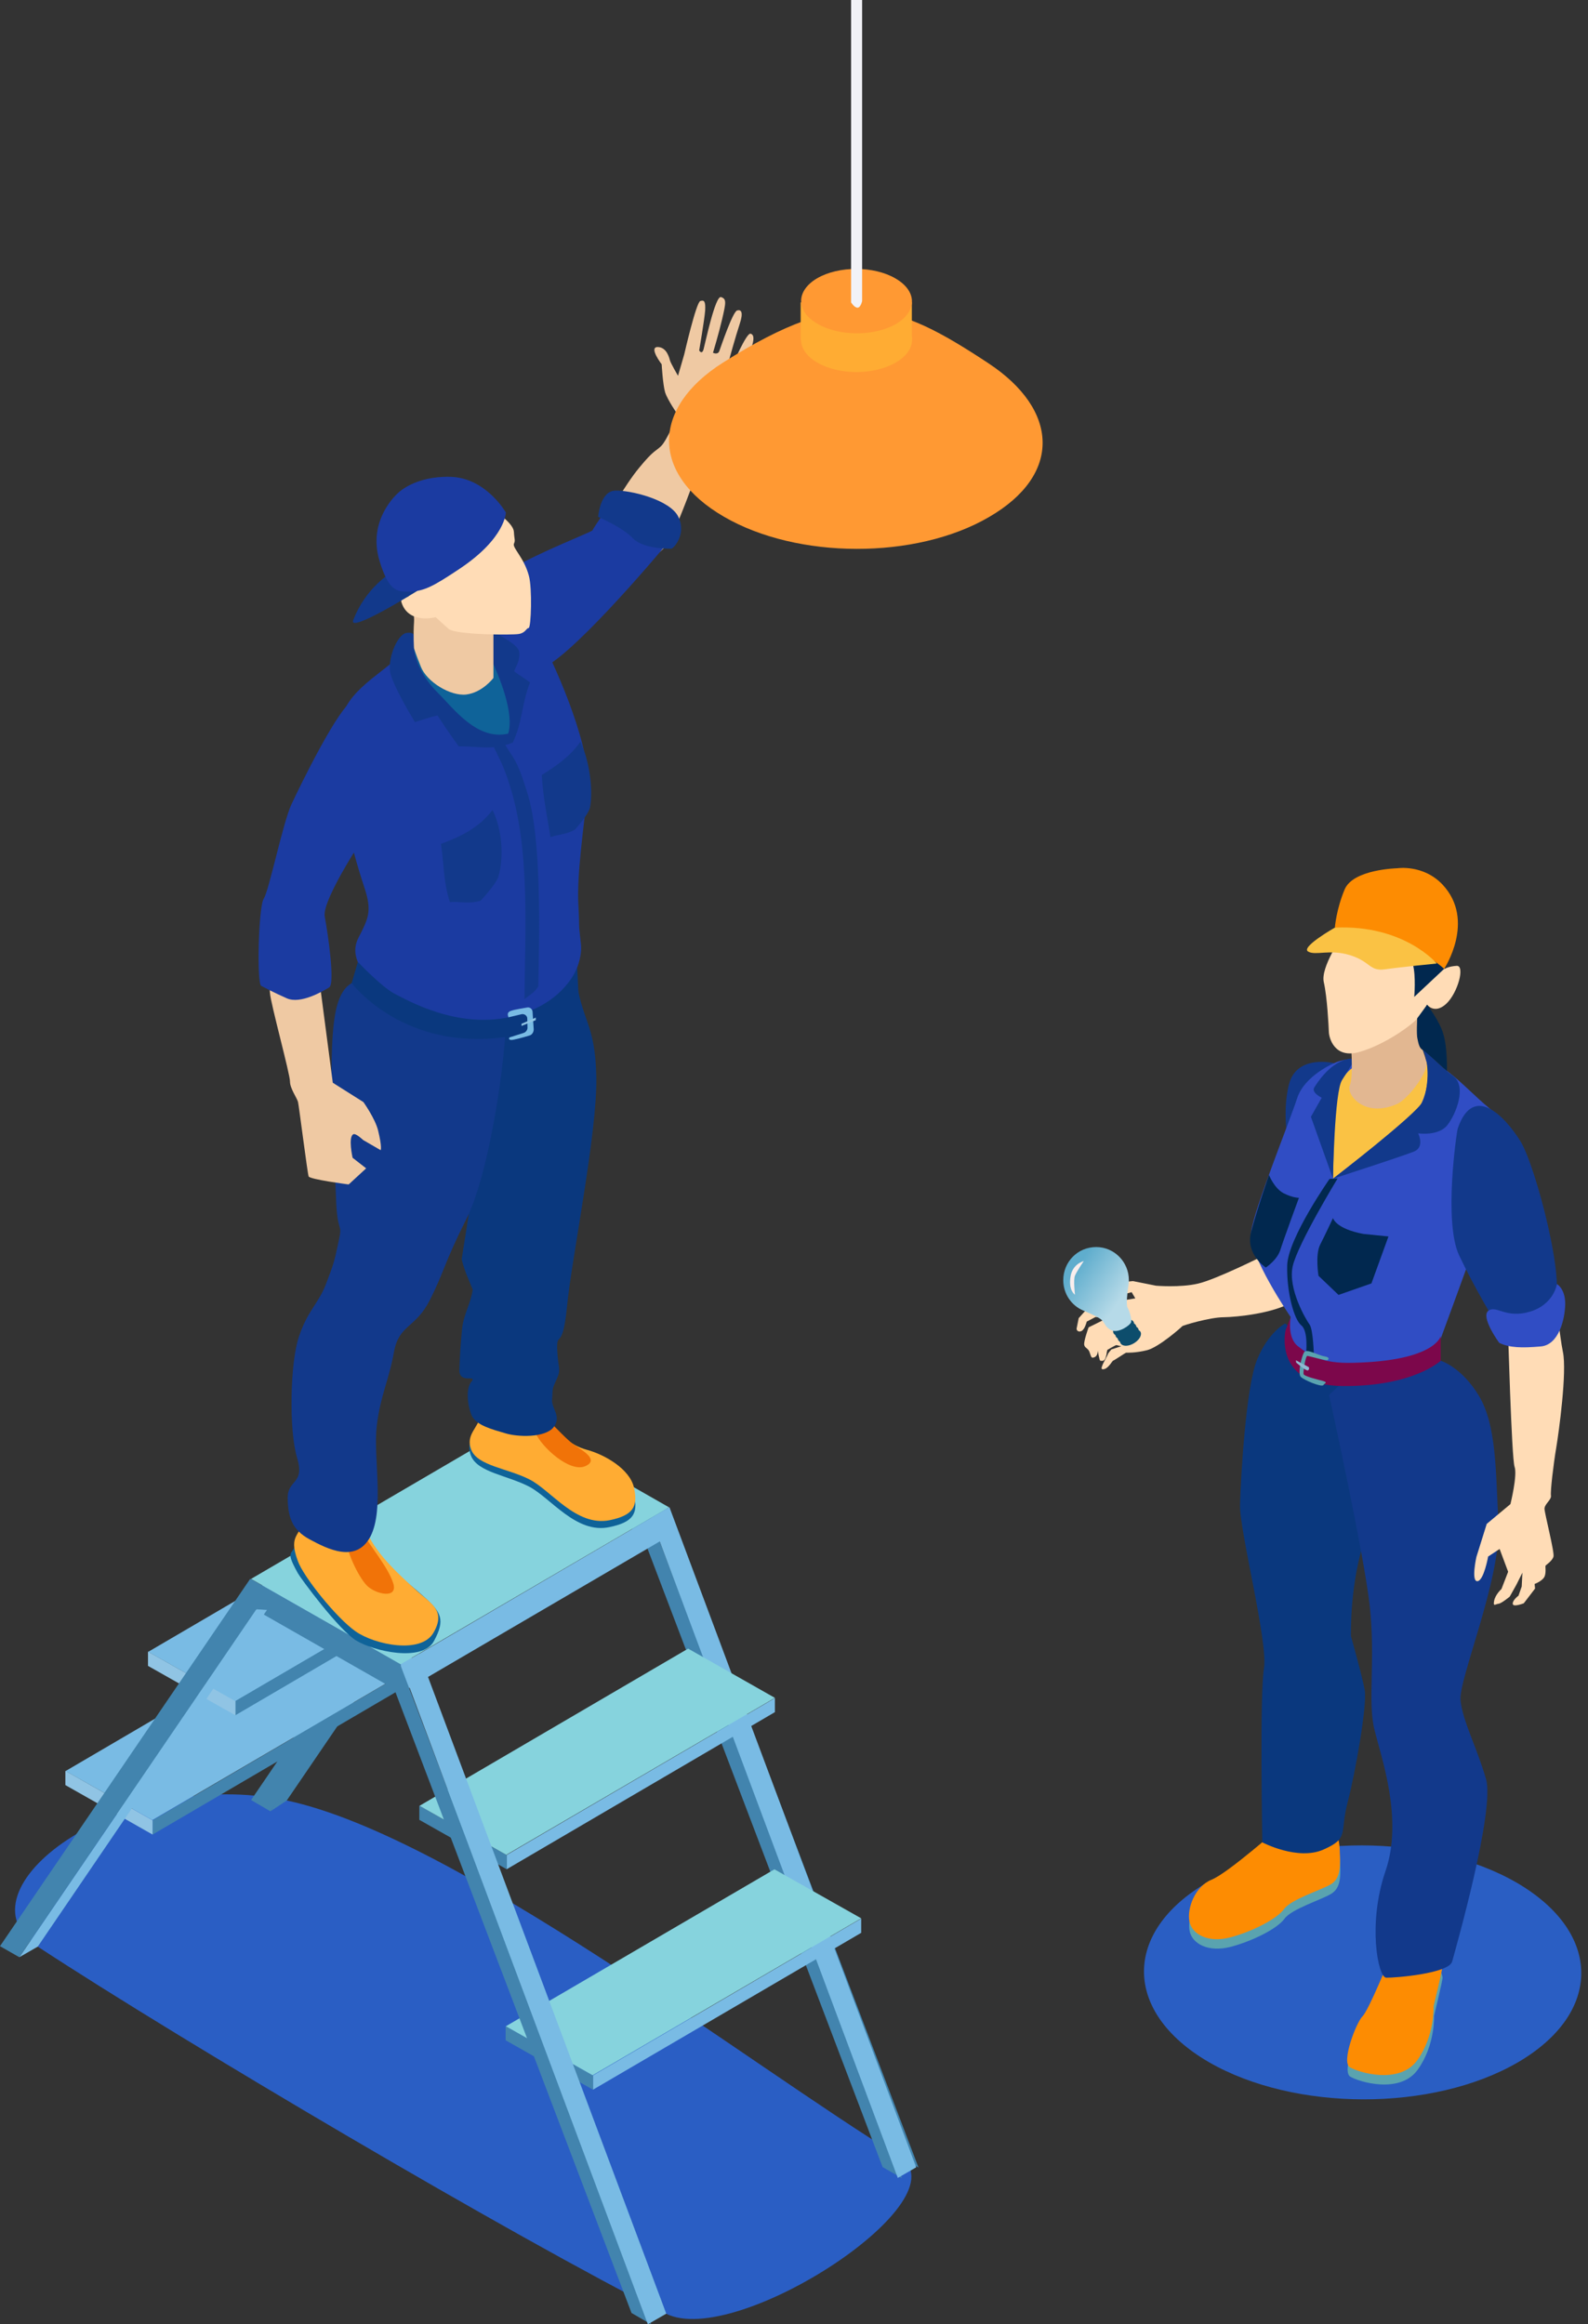 <svg xmlns="http://www.w3.org/2000/svg" viewBox="0 0 69 101" width="69" height="101">
	<rect x="0" y="0" width="69" height="101" fill="#333333" stroke="none"/>
	<defs>
		<linearGradient id="grd1" gradientUnits="userSpaceOnUse"  x1="46.786" y1="55.029" x2="48.735" y2="56.396">
			<stop offset="0" stop-color="#5fadcd"  />
			<stop offset="1" stop-color="#b6dae8"  />
		</linearGradient>
	</defs>
	<style>
		tspan { white-space:pre }
		.shp0 { fill: #2a5ec4 } 
		.shp1 { fill: #2a5ec3 } 
		.shp2 { fill: #4284ae } 
		.shp3 { fill: #79bbe4 } 
		.shp4 { fill: #90c4e4 } 
		.shp5 { fill: #86d3dd } 
		.shp6 { fill: #efc9a3 } 
		.shp7 { fill: #1b3ba1 } 
		.shp8 { fill: #12398b } 
		.shp9 { fill: #0f6399 } 
		.shp10 { fill: #ffac33 } 
		.shp11 { fill: #f17308 } 
		.shp12 { fill: #0a387e } 
		.shp13 { fill: #ffdcb6 } 
		.shp14 { fill: #ff9933 } 
		.shp15 { fill: #f2f2f7 } 
		.shp16 { fill: #5aa3af } 
		.shp17 { fill: #fd8c02 } 
		.shp18 { fill: #304dc4 } 
		.shp19 { fill: #7c074b } 
		.shp20 { fill: #fac244 } 
		.shp21 { fill: #e2b791 } 
		.shp22 { fill: #01284f } 
		.shp23 { fill: #8fb8d1 } 
		.shp24 { fill: #0d4d6c } 
		.shp25 { fill: url(#grd1) } 
		.shp26 { fill: #f9eeed } 
	</style>
	<path id="Layer" class="shp0" d="M28.94 100.54C22.27 97.18 7.96 88.73 1.64 84.59C-2.02 82.19 5.16 76.7 12.46 78.24C19.77 79.79 32.62 89.76 39.06 93.7C42.02 95.5 32.01 102.08 28.94 100.54Z" />
	<path id="Layer" class="shp1" d="M65.95 89.62C62.25 91.77 56.23 91.76 52.51 89.6C48.79 87.43 48.77 83.94 52.47 81.79C56.17 79.65 62.18 79.66 65.9 81.81C69.63 83.98 69.64 87.47 65.95 89.62Z" />
	<path id="Layer" class="shp2" d="M24.13 62.74L24.13 63.2L22.77 63.11L12.46 78.24L11.75 78.71L22.49 61.79L24.13 62.74Z" />
	<path id="Layer" class="shp2" d="M27.4 64.65L27.4 65.11L28.76 66.6L39.06 93.7L39.91 94.19L29.04 65.6L27.4 64.65Z" />
	<path id="Layer" class="shp2" d="M23.41 63.21L23.41 63.68L22.05 63.58L11.75 78.71L10.91 78.22L21.77 62.26L23.41 63.21Z" />
	<path id="Layer" class="shp2" d="M26.68 65.12L26.68 65.58L28.05 67.07L38.35 94.17L39.19 94.65L28.32 66.07L26.68 65.12Z" />
	<path id="Layer" class="shp3" d="M39.81 94.18L39.01 94.64L28.29 65.97L29.09 65.5L39.81 94.18Z" />
	<path id="Layer" class="shp2" d="M6.63 79.72L18.29 72.89L18.29 72.27L6.63 79.1L6.63 79.72Z" />
	<path id="Layer" class="shp4" d="M2.84 77.57L6.63 79.72L6.63 79.1L2.84 76.95L2.84 77.57Z" />
	<path id="Layer" class="shp3" d="M6.62 79.09L18.28 72.27L14.51 70.13L2.85 76.96L6.62 79.09Z" />
	<path id="Layer" class="shp3" d="M22.01 81.23L33.67 74.4L33.67 73.79L22.01 80.61L22.01 81.23Z" />
	<path id="Layer" class="shp2" d="M18.22 79.08L22.02 81.23L22.02 80.61L18.22 78.46L18.22 79.08Z" />
	<path id="Layer" class="shp5" d="M22 80.6L33.67 73.78L29.9 71.64L18.23 78.47L22 80.6Z" />
	<path id="Layer" class="shp2" d="M10.22 74.54L21.88 67.71L21.88 67.1L10.22 73.92L10.22 74.54Z" />
	<path id="Layer" class="shp4" d="M6.43 72.39L10.23 74.54L10.23 73.92L6.43 71.77L6.43 72.39Z" />
	<path id="Layer" class="shp3" d="M10.21 73.91L21.88 67.09L18.11 64.95L6.44 71.78L10.21 73.91Z" />
	<path id="Layer" class="shp3" d="M25.76 90.81L37.42 83.99L37.42 83.37L25.76 90.19L25.76 90.81Z" />
	<path id="Layer" class="shp2" d="M21.97 88.66L25.77 90.81L25.77 90.19L21.97 88.04L21.97 88.66Z" />
	<path id="Layer" class="shp5" d="M25.75 90.18L37.42 83.36L33.65 81.23L21.98 88.05L25.75 90.18Z" />
	<path id="Layer" class="shp3" d="M17.42 73.56L29.08 66.74L29.08 65.5L17.42 72.33L17.42 73.56Z" />
	<path id="Layer" class="shp2" d="M10.9 69.84L17.42 73.56L17.42 72.32L10.9 68.61L10.9 69.84Z" />
	<path id="Layer" class="shp5" d="M17.41 72.32L29.07 65.5L22.57 61.79L10.91 68.61L17.41 72.32Z" />
	<path id="Layer" class="shp2" d="M15.78 71.46L15.78 71.92L17.14 73.42L27.44 100.51L28.29 101L17.42 72.41L15.78 71.46Z" />
	<path id="Layer" class="shp3" d="M28.95 100.54L28.15 101L17.42 72.33L18.22 71.86L28.95 100.54Z" />
	<path id="Layer" class="shp3" d="M1.64 84.59L0.84 85.05L11.14 69.93L11.94 69.46L1.64 84.59Z" />
	<path id="Layer" class="shp2" d="M12.51 69.56L12.51 70.02L11.14 69.93L0.84 85.05L0 84.57L10.87 68.61L12.51 69.56Z" />
	<path id="Layer" class="shp6" d="M26.32 22.56C26.32 22.56 27.16 21.06 27.77 20.33C28.4 19.56 28.47 19.63 28.72 19.39C28.97 19.16 29.45 18.02 29.45 18.02C29.45 18.02 29.01 17.39 28.9 17.05C28.8 16.71 28.75 15.83 28.75 15.83C28.75 15.83 28.18 15.09 28.57 15.08C28.97 15.08 29.08 15.55 29.11 15.66C29.14 15.78 29.46 16.33 29.46 16.33L29.73 15.4C29.73 15.4 30.25 13.13 30.43 13.08C30.6 13.03 30.66 13.09 30.64 13.49C30.61 13.89 30.38 15.23 30.38 15.23C30.38 15.23 30.5 15.43 30.57 15.18C30.64 14.93 31.08 12.83 31.33 12.91C31.58 12.99 31.54 13.16 31.38 13.86C31.22 14.54 30.98 15.33 30.98 15.33C30.98 15.33 31.2 15.44 31.26 15.24C31.33 15.05 31.84 13.54 32.03 13.49C32.21 13.44 32.31 13.57 32.14 14.08C31.97 14.59 31.68 15.64 31.68 15.64L31.83 15.87C31.83 15.87 32.43 14.46 32.61 14.5C32.79 14.54 32.76 14.81 32.64 15.13C32.52 15.43 31.84 17.72 31.61 18.11C31.37 18.5 30.82 19.03 30.82 19.03C30.82 19.03 29.51 22.83 29.02 23.59C28.54 24.34 27.79 24.29 27.41 24.33L26.32 22.56Z" />
	<path id="Layer" class="shp7" d="M20.38 27.76C20.38 27.76 20.01 26.62 20.97 25.59C21.93 24.54 25.72 23.14 25.75 23.04C25.77 22.95 26.63 21.72 26.63 21.72C26.63 21.72 28.64 22.03 28.99 22.49C29.34 22.94 29.38 23.04 29.37 23.13C29.36 23.21 25.7 27.6 24 28.78C22.3 29.96 20.57 28.42 20.38 27.76Z" />
	<path id="Layer" class="shp8" d="M25.99 22.46C25.99 22.46 26.07 21.35 26.72 21.32C27.36 21.29 29.13 21.71 29.48 22.47C29.84 23.23 29.26 23.83 29.18 23.84C29.11 23.85 27.94 23.86 27.5 23.39C27.06 22.92 25.99 22.46 25.99 22.46Z" />
	<path id="Layer" class="shp9" d="M23.84 61.98C24.3 62.56 24.73 63.09 25.49 63.3C26.25 63.52 27.36 64.14 27.55 64.97C27.74 65.79 27.49 66.15 26.48 66.36C25.04 66.67 23.93 65.09 22.99 64.6C22.05 64.11 20.76 63.98 20.47 63.27C20.18 62.56 20.8 62.25 20.87 61.68C21.47 61.88 22.48 62.27 22.99 62.28C23.5 62.31 23.48 62.12 23.84 61.98Z" />
	<path id="Layer" class="shp10" d="M23.85 61.75C24.3 62.31 24.76 62.8 25.5 63C26.25 63.2 27.38 63.83 27.55 64.66C27.73 65.48 27.5 65.85 26.49 66.06C25.04 66.35 23.94 64.76 23.01 64.29C22.08 63.81 20.76 63.7 20.48 63.01C20.2 62.33 20.82 62.03 20.88 61.48C21.48 61.68 22.49 62.03 23 62.05C23.51 62.07 23.49 61.89 23.85 61.75Z" />
	<path id="Layer" class="shp11" d="M23.84 61.75C24.17 62.04 24.65 62.59 24.97 62.8C25.28 63.01 26.08 63.45 25.41 63.72C24.74 63.98 23.55 62.9 23.26 62.26C23.09 61.88 23.59 61.82 23.84 61.75Z" />
	<path id="Layer" class="shp12" d="M25.02 42.37C25.24 44.37 25.87 44.4 25.91 46.81C25.96 49.21 24.83 54.74 24.64 56.75C24.44 58.77 24.18 57.79 24.21 58.65C24.25 59.51 24.4 59.47 24.18 59.95C23.96 60.42 24.03 60.34 23.99 60.78C23.94 61.21 24.42 61.53 24.06 62.01C23.7 62.49 22.48 62.45 21.95 62.28C21.41 62.12 20.68 61.94 20.49 61.5C20.31 61.05 20.23 60.33 20.49 60.03C20.74 59.72 19.93 60.16 19.96 59.51C19.98 58.86 20.02 58.33 20.08 57.73C20.14 57.13 20.46 56.63 20.54 56.04C20.37 55.61 20.18 55.23 20.06 54.72C20.4 52.62 20.88 49.41 21.08 47.57C21.27 45.73 21.17 45.65 21.34 44.12C22.31 44.19 23.9 43.67 24.51 43.16C25.11 42.65 24.83 43 25.02 42.37Z" />
	<path id="Layer" class="shp9" d="M15.94 67C16.53 67.92 17.71 68.73 18.44 69.4C19.17 70.06 19.36 70.39 18.85 71.32C18.34 72.24 16.23 71.75 15.48 71.29C14.73 70.84 13.08 68.61 12.94 68.36C12.31 67.22 12.78 67.67 12.92 66.9C13.45 67.05 13.92 67.22 14.44 67.29C14.97 67.36 15.43 67.12 15.94 67Z" />
	<path id="Layer" class="shp10" d="M15.98 66.66C16.4 67.58 17.39 68.47 18.06 69.08C18.73 69.69 19.39 69.98 18.84 70.94C18.31 71.89 16.29 71.48 15.45 70.89C14.61 70.3 13.18 68.51 12.94 67.83C12.49 66.61 13.12 66.79 13.23 65.86C13.63 66.27 13.94 66.78 14.48 66.92C15.02 67.07 15.46 66.74 15.98 66.66Z" />
	<path id="Layer" class="shp11" d="M15.73 66.57C16.11 67.22 16.88 68.13 17.09 68.81C17.3 69.5 16.31 69.28 15.93 68.89C15.56 68.49 15.02 67.39 15.01 66.7C15.19 66.54 15.53 66.23 15.73 66.57Z" />
	<path id="Layer" class="shp8" d="M22.01 42.9C22.13 45.53 21.27 50.98 20.27 52.96C19.28 54.93 19.31 55.24 18.68 56.49C18.05 57.73 17.34 57.55 17.12 58.74C16.91 59.94 16.52 60.67 16.37 61.97C16.21 63.27 16.71 65.56 16.1 66.76C15.48 67.96 14.21 67.3 13.45 66.89C12.69 66.48 12.51 65.92 12.5 65.1C12.49 64.28 13.26 64.51 12.91 63.35C12.55 62.18 12.6 59.22 12.99 58.08C13.37 56.94 13.86 56.62 14.17 55.78C14.49 54.94 14.52 54.86 14.71 53.96C14.91 53.06 14.65 53.7 14.6 52.03C14.54 50.36 14.17 45.43 14.64 43.72C15.11 42.01 16.13 43.05 16.52 41.8C17.56 42.24 17.53 42.15 18.61 42.5C19.69 42.86 20.94 42.59 22.01 42.9Z" />
	<path id="Layer" class="shp7" d="M21.47 27.04C22.63 27.12 22.83 26.52 23.55 27.87C24.27 29.23 25.72 32.6 25.54 34.32C25.35 36.03 25.06 38.06 25.13 39.3C25.2 40.55 25.11 39.86 25.24 41.01C25.38 42.15 24.16 43.94 22.88 44.48C21.6 45.01 19.4 44.4 18.29 44.1C17.18 43.8 16.89 43.63 16.3 42.89C15.83 42.31 15.15 41.6 15.57 40.76C16 39.92 16.18 39.6 15.83 38.56C15.49 37.52 15.25 36.66 15 35.41C14.75 34.16 14.34 31.97 15.03 30.72C15.72 29.46 17.47 28.84 18.1 27.57C19.41 27.62 20.31 26.95 21.47 27.04Z" />
	<path id="Layer" class="shp7" d="M21.69 31.7C22.36 33.11 22.41 32.55 23 34.48C23.59 36.42 23.5 40.41 23.47 42.81C23.3 43.1 23.08 43.2 22.87 43.38C22.89 40.34 23.12 36.94 22.25 34.14C21.88 32.97 21.72 32.91 21.33 31.94C21.45 31.89 21.59 31.86 21.69 31.7Z" />
	<path id="Layer" class="shp8" d="M21.61 31.72C22.29 33.14 22.33 32.55 22.93 34.51C23.53 36.48 23.44 40.44 23.39 42.86C23.22 43.15 22.99 43.24 22.79 43.42C22.81 40.39 23.04 36.96 22.16 34.16C21.8 33 21.64 32.94 21.24 31.97C21.37 31.9 21.51 31.88 21.61 31.72Z" />
	<path id="Layer" class="shp8" d="M23.92 36.38C24.28 36.24 24.53 36.29 24.97 36.06C24.98 36.06 25.59 35.38 25.64 35.07C25.78 34.26 25.6 33.03 25.22 32.23C24.78 32.86 24.19 33.27 23.54 33.68C23.59 34.58 23.77 35.48 23.92 36.38Z" />
	<path id="Layer" class="shp8" d="M19.55 39.2C20.01 39.16 20.33 39.3 20.88 39.14C20.89 39.14 21.57 38.4 21.66 38.08C21.9 37.25 21.82 36.03 21.4 35.2C20.83 35.95 20.04 36.35 19.16 36.67C19.29 37.53 19.27 38.38 19.55 39.2Z" />
	<path id="Layer" class="shp9" d="M21.44 27.87C20.92 27.54 18.74 27.8 18.74 27.8C18.74 27.8 17.6 27.94 17.69 28.52C17.78 29.1 19.89 31.54 20.05 31.61C20.21 31.69 22.27 32.27 22.27 32.27C22.27 32.27 22.38 28.46 21.44 27.87Z" />
	<path id="Layer" class="shp8" d="M19.57 27.1C20.27 27.4 20.96 27.86 21.33 28.62C21.69 29.38 22.36 31.01 22.08 31.88C20.73 32.19 19.71 30.79 19.03 30.11C18.34 29.44 18.03 28.66 17.99 28.17C17.96 27.68 18.12 27.46 17.68 27.5C17.24 27.55 16.79 28.74 16.98 29.32C17.16 29.9 17.68 30.8 18.03 31.38C18.35 31.28 18.68 31.16 19.01 31.09C19.31 31.55 19.61 31.99 19.93 32.43C20.92 32.43 21.34 32.62 22.28 32.27C22.7 31.39 22.67 30.56 23.03 29.66C22.8 29.47 22.55 29.34 22.34 29.17C22.44 28.9 22.6 28.71 22.56 28.33C22.52 27.95 21.42 27.52 21.05 27.14C20.67 26.76 20.12 27.11 19.57 27.1Z" />
	<path id="Layer" class="shp6" d="M21.44 26.89L21.44 29.46C21.44 29.46 20.97 30.09 20.26 30.18C19.56 30.26 18.54 29.62 18.29 28.98C18.03 28.33 17.99 28.17 17.99 28.17C17.99 28.17 17.95 27.61 17.99 27.03C18.03 26.45 17.68 25.78 17.68 25.78L21.44 26.89Z" />
	<path id="Layer" class="shp13" d="M21.48 22.18C21.56 22.25 22.32 22.75 22.33 23.12C22.35 23.48 22.4 23.46 22.33 23.63C22.26 23.81 22.77 24.23 22.98 25.02C23.13 25.55 23.08 27.27 22.97 27.29C22.86 27.3 22.84 27.5 22.54 27.55C22.25 27.6 19.86 27.59 19.51 27.34C19.41 27.26 18.93 26.82 18.93 26.82C18.93 26.82 17.76 27.14 17.45 26.19C17.33 25.81 17.76 25.93 17.76 25.93C17.76 25.93 15.53 23.53 17.09 22.01C19.09 20.04 20.37 21.39 21.48 22.18Z" />
	<path id="Layer" class="shp8" d="M19.29 23.99C19.29 23.99 16.39 24.28 15.35 26.94C15.1 27.57 18.11 25.69 18.11 25.69C18.11 25.69 19.06 24.95 18.95 24.8C18.84 24.65 19.29 23.99 19.29 23.99Z" />
	<path id="Layer" class="shp7" d="M21.98 22.27C21.98 22.27 21.12 20.76 19.57 20.72C18.03 20.68 17.31 21.41 17.31 21.41C17.31 21.41 15.94 22.56 16.49 24.37C16.89 25.7 17.27 25.71 17.72 25.71C18.41 25.71 18.81 25.49 19.98 24.71C21.97 23.38 21.98 22.27 21.98 22.27Z" />
	<path id="Layer" class="shp6" d="M13.9 42.78L14.46 47.05L15.79 47.89C15.79 47.89 16.3 48.6 16.43 49.13C16.61 49.87 16.54 49.98 16.54 49.98L15.78 49.54C15.78 49.54 15.46 49.23 15.35 49.29C15.12 49.41 15.32 50.31 15.32 50.31L15.91 50.77L15.15 51.47C15.15 51.47 13.45 51.25 13.41 51.12C13.36 50.99 12.99 48.06 12.95 47.89C12.91 47.72 12.6 47.3 12.6 47C12.61 46.7 11.76 43.61 11.73 43.15C11.69 42.69 11.66 42.38 11.79 42.36C11.92 42.33 13.69 42.09 13.9 42.78Z" />
	<path id="Layer" class="shp7" d="M17.23 32.39C17.23 32.39 17.01 34.7 16.52 35.34C16.02 35.99 13.97 39.08 14.11 39.83C14.25 40.57 14.57 42.76 14.3 42.91C14.03 43.07 13.06 43.65 12.46 43.38C11.87 43.12 11.55 42.94 11.35 42.84C11.15 42.73 11.23 39.4 11.46 39.05C11.69 38.7 12.29 35.76 12.66 34.96C13.03 34.16 14.74 30.66 15.34 30.45C15.93 30.24 17.19 30.51 17.23 32.39Z" />
	<path id="Layer" class="shp12" d="M25.08 42.04C25.08 42.04 24.53 43.67 22.18 44.19C19.84 44.71 17.72 43.47 17.16 43.19C16.6 42.91 15.55 41.8 15.55 41.8L15.28 42.72C15.28 42.72 17.37 45.51 21.57 45.11C24.37 44.84 25.13 43.09 25.13 43.09L25.08 42.04Z" />
	<path id="Layer" class="shp3" d="M23.14 43.96L23.19 44.73C23.19 44.85 23.12 44.97 23 45C22.74 45.08 22.3 45.2 22.2 45.19C22.06 45.17 22.14 45.08 22.14 45.08L22.74 44.89C22.85 44.86 22.93 44.75 22.92 44.64L22.91 44.26C22.91 44.14 22.79 44.05 22.67 44.07C22.42 44.13 22.07 44.21 22.09 44.21C22.12 44.21 21.95 44 22.22 43.92C22.4 43.86 22.7 43.82 22.91 43.78C23.03 43.76 23.13 43.85 23.14 43.96Z" />
	<path id="Layer" class="shp4" d="M23.28 44.22L22.66 44.49L22.66 44.58L23.28 44.33L23.28 44.22Z" />
	<path id="Layer" class="shp14" d="M42.97 22.47C39.8 24.32 34.64 24.31 31.45 22.45C28.26 20.6 28.31 17.72 31.41 15.76C36.81 12.34 38.92 13.13 42.94 15.78C46.02 17.81 46.15 20.63 42.97 22.47Z" />
	<path id="Layer" class="shp10" d="M38.93 15.75C37.99 16.3 36.47 16.31 35.52 15.76C34.58 15.22 34.56 14.33 35.5 13.78C36.44 13.23 37.96 13.23 38.91 13.77C39.86 14.32 39.87 15.2 38.93 15.75Z" />
	<path id="Layer" class="shp10" d="M39.62 13.14L34.79 13.14L34.79 14.77L39.62 14.77L39.62 13.14Z" />
	<path id="Layer" class="shp14" d="M38.93 14.08C37.99 14.62 36.46 14.62 35.52 14.07C34.58 13.53 34.57 12.64 35.51 12.09C36.44 11.55 37.97 11.55 38.91 12.1C39.86 12.65 39.86 13.53 38.93 14.08Z" />
	<path id="Layer" class="shp15" d="M36.98 0L36.98 13.14C36.98 13.14 37.12 13.37 37.26 13.37C37.4 13.37 37.46 13.08 37.46 13.08L37.46 0L36.98 0Z" />
	<path id="Layer" class="shp8" d="M57.97 46.2C57.97 46.2 56.35 45.8 56.01 47.11C55.66 48.41 56.02 50.32 56.16 50.41C56.3 50.5 58.07 48.68 58.27 48.21C58.46 47.73 57.97 46.2 57.97 46.2Z" />
	<path id="Layer" class="shp13" d="M54.89 54.57C54.89 54.57 52.84 55.6 52.05 55.78C51.27 55.96 50.23 55.87 50.23 55.87L49.23 55.67C49.23 55.67 48.45 55.73 48.17 55.84C47.91 55.95 48.09 56.05 48.37 56.19C48.65 56.33 49.17 56.15 49.17 56.15L49.33 56.42C49.33 56.42 48.31 56.59 48.3 56.59C48.28 56.59 47.39 56.73 47.37 56.74C47.34 56.75 46.87 57.28 46.87 57.28C46.87 57.28 46.79 57.68 46.78 57.73C46.77 57.79 46.84 57.91 46.99 57.84C47.14 57.77 47.22 57.43 47.22 57.43L47.6 57.23L48.13 57.27L47.3 57.68C47.3 57.68 47.08 58.29 47.11 58.44C47.13 58.58 47.3 58.59 47.35 58.78C47.42 58.98 47.42 59.04 47.57 58.97C47.71 58.9 47.7 58.69 47.7 58.69C47.7 58.69 47.77 59.13 47.81 59.13C47.85 59.13 47.95 59.17 48.01 59.06C48.04 59.02 48.06 58.93 48.08 58.85C48.09 58.75 48.11 58.65 48.13 58.65C48.15 58.64 48.47 58.45 48.51 58.45C48.54 58.46 48.72 58.5 48.72 58.5L48.29 58.64C48.29 58.64 48.15 58.8 48.14 58.84C48.14 58.88 47.93 59.23 47.9 59.33C47.86 59.43 47.82 59.54 47.99 59.49C48.16 59.45 48.34 59.13 48.36 59.13C48.39 59.13 48.91 58.78 48.93 58.78C48.96 58.78 49.33 58.8 49.85 58.67C50.37 58.53 51.34 57.67 51.37 57.63C51.38 57.6 52.57 57.24 53.17 57.24C53.78 57.23 55.31 57.07 56.13 56.59C56.94 56.12 56.19 54.14 54.89 54.57Z" />
	<path id="Layer" class="shp16" d="M55.63 79.8C55.63 79.8 53.38 81.8 52.66 82.09C51.95 82.37 51.58 83.34 51.69 83.91C51.8 84.47 52.51 84.85 53.47 84.6C54.42 84.35 55.5 83.81 55.81 83.38C56.12 82.95 57.41 82.56 57.85 82.29C58.28 82.02 58.26 81.49 58.22 80.74C58.19 80 57.85 79.69 57.85 79.69L55.63 79.8Z" />
	<path id="Layer" class="shp16" d="M60.41 85.51C60.41 85.51 59.5 87.77 59.22 88.04C58.95 88.3 58.29 90.02 58.67 90.24C59.05 90.47 60.83 91.01 61.6 89.94C62.37 88.87 62.31 87.6 62.31 87.6C62.31 87.6 62.69 86.05 62.68 85.93C62.68 85.81 62.31 84.84 62.31 84.84L60.41 85.51Z" />
	<path id="Layer" class="shp17" d="M55.62 79.39C55.62 79.39 53.36 81.39 52.65 81.68C51.93 81.96 51.57 82.92 51.68 83.49C51.79 84.06 52.5 84.44 53.45 84.19C54.4 83.94 55.48 83.39 55.79 82.96C56.1 82.53 57.39 82.14 57.83 81.88C58.27 81.61 58.24 81.07 58.21 80.33C58.17 79.59 57.83 79.28 57.83 79.28L55.62 79.39Z" />
	<path id="Layer" class="shp17" d="M60.39 85.09C60.39 85.09 59.47 87.36 59.2 87.62C58.93 87.89 58.27 89.6 58.65 89.83C59.03 90.06 60.8 90.6 61.58 89.53C62.35 88.46 62.29 87.18 62.29 87.18C62.29 87.18 62.67 85.64 62.66 85.52C62.66 85.39 62.28 84.42 62.28 84.42L60.39 85.09Z" />
	<path id="Layer" class="shp12" d="M55.84 57.51C55.84 57.51 55.12 57.88 54.63 59.06C54.13 60.23 53.91 64.29 53.88 65.39C53.85 66.5 55.11 71.38 54.92 72.5C54.73 73.62 54.85 80.06 54.85 80.06C54.85 80.06 56.39 80.87 57.51 80.37C58.63 79.87 58.21 79.68 58.55 78.34C58.9 77.01 59.41 74.06 59.3 73.45C59.19 72.83 58.7 71.1 58.7 71.1C58.7 71.1 58.63 68.7 59.37 66.68C60.11 64.67 58.49 59.46 58.31 59.33C58.13 59.21 55.84 57.51 55.84 57.51Z" />
	<path id="Layer" class="shp8" d="M59.03 59.4L57.75 60.62C57.75 60.62 59.26 67.46 59.52 69.81C59.77 72.15 59.42 73.94 59.72 75.16C60.02 76.38 60.98 79.05 60.2 81.31C59.42 83.58 59.87 85.92 60.23 85.94C60.6 85.95 62.97 85.76 63.1 85.23C63.24 84.71 64.96 78.69 64.57 77.31C64.17 75.93 63.55 74.78 63.46 73.88C63.38 72.96 65.22 68.63 65.11 66.24C64.99 63.86 65.02 61.95 64.27 60.67C63.51 59.4 62.6 59.13 62.6 59.13L59.03 59.4Z" />
	<path id="Layer" class="shp18" d="M57.97 46.2C57.97 46.2 56.68 46.73 56.36 47.73C56.04 48.72 54.49 52.54 54.36 53.54C54.23 54.53 56.08 57.23 56.08 57.23C56.08 57.23 55.64 58.47 57.22 59.3C58.04 59.72 61.14 59.66 61.91 59.16C62.67 58.66 62.56 58.28 62.56 58.28C62.56 58.28 63.8 54.92 64.48 52.98C65.16 51.04 66.02 49.23 64.74 48.18C63.46 47.13 62.57 45.82 60.95 45.88C59.32 45.93 58.39 45.98 57.97 46.2Z" />
	<path id="Layer" class="shp19" d="M56.08 57.24L55.86 57.8C55.86 57.8 55.29 60.21 58.36 60.23C61.42 60.25 62.6 59.13 62.6 59.13L62.6 58.06C62.6 58.06 62.37 59.14 58.79 59.22C57.44 59.26 56.91 58.9 56.41 58.51C55.91 58.14 56.08 57.24 56.08 57.24Z" />
	<path id="Layer" class="shp20" d="M59.02 46.27C59.02 46.27 58.17 46.52 58.03 47.88C57.96 48.51 57.92 51.22 57.92 51.22C57.92 51.22 60.87 48.92 61.31 48.55C62.13 47.85 62.13 46.35 61.95 46.07C61.78 45.79 59.02 46.27 59.02 46.27Z" />
	<path id="Layer" class="shp8" d="M63.34 49.04C63.29 49.2 62.72 53.11 63.4 54.55C64.08 55.99 64.92 57.36 64.92 57.36C64.92 57.36 66.93 57.48 67.51 56.68C68.09 55.88 66.73 50.68 66.07 49.6C65.4 48.52 64.02 47.05 63.34 49.04Z" />
	<path id="Layer" class="shp13" d="M65.52 57.64C65.52 57.64 65.68 63.39 65.81 63.74C65.94 64.11 65.63 65.36 65.63 65.36L64.6 66.22L64.15 67.66C64.15 67.66 63.91 68.74 64.2 68.71C64.48 68.67 64.66 67.64 64.66 67.64L65.16 67.31L65.53 68.3L65.24 69.05C65.24 69.05 64.97 69.29 64.92 69.57C64.87 69.84 64.98 69.7 65.12 69.69C65.25 69.67 65.6 69.38 65.6 69.38L65.89 68.86L66.15 68.34L66.12 68.94L65.98 69.34C65.98 69.34 65.72 69.53 65.73 69.69C65.73 69.86 66.21 69.67 66.21 69.67L66.7 69.03L66.68 68.83C66.68 68.83 67.04 68.7 67.12 68.49C67.19 68.29 67.13 68.05 67.16 68.03C67.18 68 67.45 67.83 67.5 67.64C67.55 67.45 67.11 65.75 67.11 65.56C67.11 65.36 67.42 65.17 67.39 64.99C67.36 64.8 67.5 63.62 67.62 62.91C67.74 62.19 68.09 59.61 67.91 58.75C67.74 57.9 67.75 57.18 67.53 57.07C67.31 56.96 65.52 57.64 65.52 57.64Z" />
	<path id="Layer" class="shp18" d="M65.14 58.35C65.14 58.35 64.32 57.23 64.67 56.96C65.02 56.7 65.42 57.31 66.47 57C67.52 56.69 67.65 55.8 67.65 55.8C67.65 55.8 68.01 55.99 68.01 56.66C68 57.33 67.73 58.45 66.94 58.51C66.14 58.58 65.57 58.57 65.14 58.35Z" />
	<path id="Layer" class="shp8" d="M57.92 51.22C57.92 51.22 60.95 50.24 61.44 50.04C61.92 49.84 61.62 49.25 61.62 49.25C61.62 49.25 62.51 49.38 62.89 48.89C63.27 48.41 63.75 47.19 63.13 46.75C62.52 46.31 61.65 45.33 61.82 45.63C62.13 46.18 62.07 47.34 61.8 47.89C61.53 48.43 57.92 51.22 57.92 51.22Z" />
	<path id="Layer" class="shp8" d="M58.88 46.01C58.88 46.01 58.02 45.81 57.11 47.25C56.96 47.48 57.43 47.7 57.43 47.7L56.96 48.53L57.92 51.22C57.92 51.22 57.98 47.4 58.32 46.92C58.64 46.43 58.88 46.01 58.88 46.01Z" />
	<path id="Layer" class="shp21" d="M58.68 45.06C58.68 45.06 58.83 46.78 58.65 47.16C58.48 47.54 59.26 48.6 60.69 47.98C61.16 47.78 62 46.67 61.98 46.24C61.96 45.8 61.56 45.2 61.58 44.67C61.59 44.13 61.57 43.68 61.57 43.68L58.68 45.06Z" />
	<path id="Layer" class="shp13" d="M58.33 40.66C58.33 40.66 57.37 42.03 57.52 42.68C57.67 43.33 57.73 44.6 57.74 44.85C57.75 45.1 57.98 46.03 59.08 45.71C60.18 45.39 61.34 44.55 61.59 44.25C61.84 43.96 62.01 43.66 62.01 43.66C62.01 43.66 62.33 44.09 62.84 43.62C63.35 43.14 63.66 41.96 63.3 41.97C62.93 41.99 62.76 42.11 62.76 42.11C62.76 42.11 61.94 40.08 61.7 40.09C61.44 40.1 59.26 39.14 58.33 40.66Z" />
	<path id="Layer" class="shp22" d="M58.93 39.85C58.93 39.85 61.12 40.92 61.39 41.9C61.53 42.41 61.45 43.32 61.45 43.32L62.74 42.11C62.74 42.11 63.18 41.53 62.6 40.84C62.04 40.15 58.93 39.85 58.93 39.85Z" />
	<path id="Layer" class="shp22" d="M62.01 43.66L61.58 44.25C61.58 44.25 61.54 44.96 61.59 45.14C61.63 45.33 61.67 45.55 61.81 45.62C61.96 45.7 62.87 46.54 62.87 46.54C62.87 46.54 62.9 45.53 62.71 44.92C62.55 44.37 62.01 43.66 62.01 43.66Z" />
	<path id="Layer" class="shp17" d="M60.71 37.73C60.71 37.73 58.81 37.77 58.43 38.64C58.06 39.52 58 40.31 58 40.31C58 40.31 61.36 41.44 61.76 41.5C62.15 41.55 62.75 42.1 62.75 42.1C62.75 42.1 64.14 40 62.68 38.44C61.84 37.55 60.71 37.73 60.71 37.73Z" />
	<path id="Layer" class="shp20" d="M58 40.31C58 40.31 56.5 41.16 56.84 41.35C57.17 41.54 57.78 41.23 58.67 41.51C59.56 41.79 59.5 42.22 60.19 42.12C60.88 42.02 62.43 41.87 62.43 41.87C62.43 41.87 61.01 40.17 58 40.31Z" />
	<path id="Layer" class="shp22" d="M57.77 51.23C57.77 51.23 55.97 53.8 55.93 54.98C55.9 56.16 56.23 57.34 56.54 57.59C56.86 57.84 56.75 58.83 56.75 58.83L57.09 58.9C57.09 58.9 57.06 57.8 56.91 57.57C56.75 57.35 55.95 56.01 56.17 55.02C56.39 54.05 58.12 51.21 58.12 51.21L57.77 51.23Z" />
	<path id="Layer" class="shp22" d="M55.14 51.06C55.14 51.06 55.36 51.63 55.77 51.85C56.18 52.06 56.44 52.05 56.44 52.05C56.44 52.05 55.77 53.87 55.63 54.32C55.49 54.76 55 55.08 55 55.08C55 55.08 54.11 54.51 54.36 53.54C54.61 52.57 55.14 51.06 55.14 51.06Z" />
	<path id="Layer" class="shp22" d="M57.92 52.93C57.92 52.93 58.02 53.39 59.24 53.62L60.33 53.73L59.59 55.77L58.16 56.27L57.29 55.44C57.29 55.44 57.14 54.54 57.36 54.09C57.59 53.64 57.92 52.93 57.92 52.93Z" />
	<path id="Layer" class="shp16" d="M57.68 59.11C57.68 59.11 57.85 58.99 57.55 58.94C57.25 58.89 56.76 58.58 56.66 58.77C56.55 58.96 56.38 59.69 56.52 59.83C56.65 59.97 57.42 60.29 57.5 60.19C57.56 60.1 57.71 60.08 57.49 60.01C57.26 59.95 56.67 59.81 56.64 59.71C56.62 59.61 56.73 58.89 56.81 58.92C56.9 58.93 57.55 59.12 57.68 59.11Z" />
	<path id="Layer" class="shp23" d="M56.32 59.21C56.32 59.21 56.74 59.58 56.83 59.55C56.91 59.51 56.87 59.41 56.87 59.41L56.31 59.11L56.32 59.21Z" />
	<path id="Layer" class="shp24" d="M49.23 57.69C49.12 57.88 48.85 58.05 48.62 58.05C48.4 58.05 48.3 57.89 48.41 57.7C48.52 57.5 48.8 57.34 49.02 57.34C49.25 57.33 49.34 57.49 49.23 57.69Z" />
	<path id="Layer" class="shp24" d="M49.33 57.83C49.22 58.03 48.95 58.19 48.72 58.19C48.5 58.19 48.4 58.04 48.51 57.84C48.62 57.65 48.9 57.48 49.12 57.48C49.35 57.48 49.44 57.64 49.33 57.83Z" />
	<path id="Layer" class="shp24" d="M49.43 57.98C49.32 58.17 49.05 58.34 48.82 58.34C48.6 58.34 48.5 58.18 48.61 57.99C48.72 57.79 49 57.63 49.22 57.63C49.45 57.62 49.54 57.78 49.43 57.98Z" />
	<path id="Layer" class="shp24" d="M49.53 58.12C49.42 58.31 49.15 58.48 48.92 58.48C48.7 58.48 48.6 58.32 48.71 58.12C48.82 57.93 49.1 57.77 49.32 57.77C49.55 57.77 49.64 57.92 49.53 58.12Z" />
	<path id="Layer" class="shp25" d="M49.15 57.45C49.11 57.59 48.61 57.94 48.3 57.81C48 57.67 48.01 57.47 47.86 57.35C47.73 57.23 47.15 56.98 47.07 56.95C46.55 56.73 46.2 56.22 46.2 55.63C46.2 54.83 46.83 54.19 47.63 54.19C48.41 54.19 49.05 54.83 49.05 55.63C49.05 55.73 49.04 55.83 49.02 55.93C49 56.07 48.92 56.68 48.99 56.81C49.07 56.95 49.18 57.3 49.15 57.45Z" />
	<path id="Layer" class="shp26" d="M47.09 54.8C47.09 54.8 46.58 54.92 46.51 55.51C46.43 56.1 46.71 56.26 46.71 56.26C46.71 56.26 46.63 55.62 46.71 55.43C46.79 55.24 47.09 54.8 47.09 54.8Z" />
</svg>